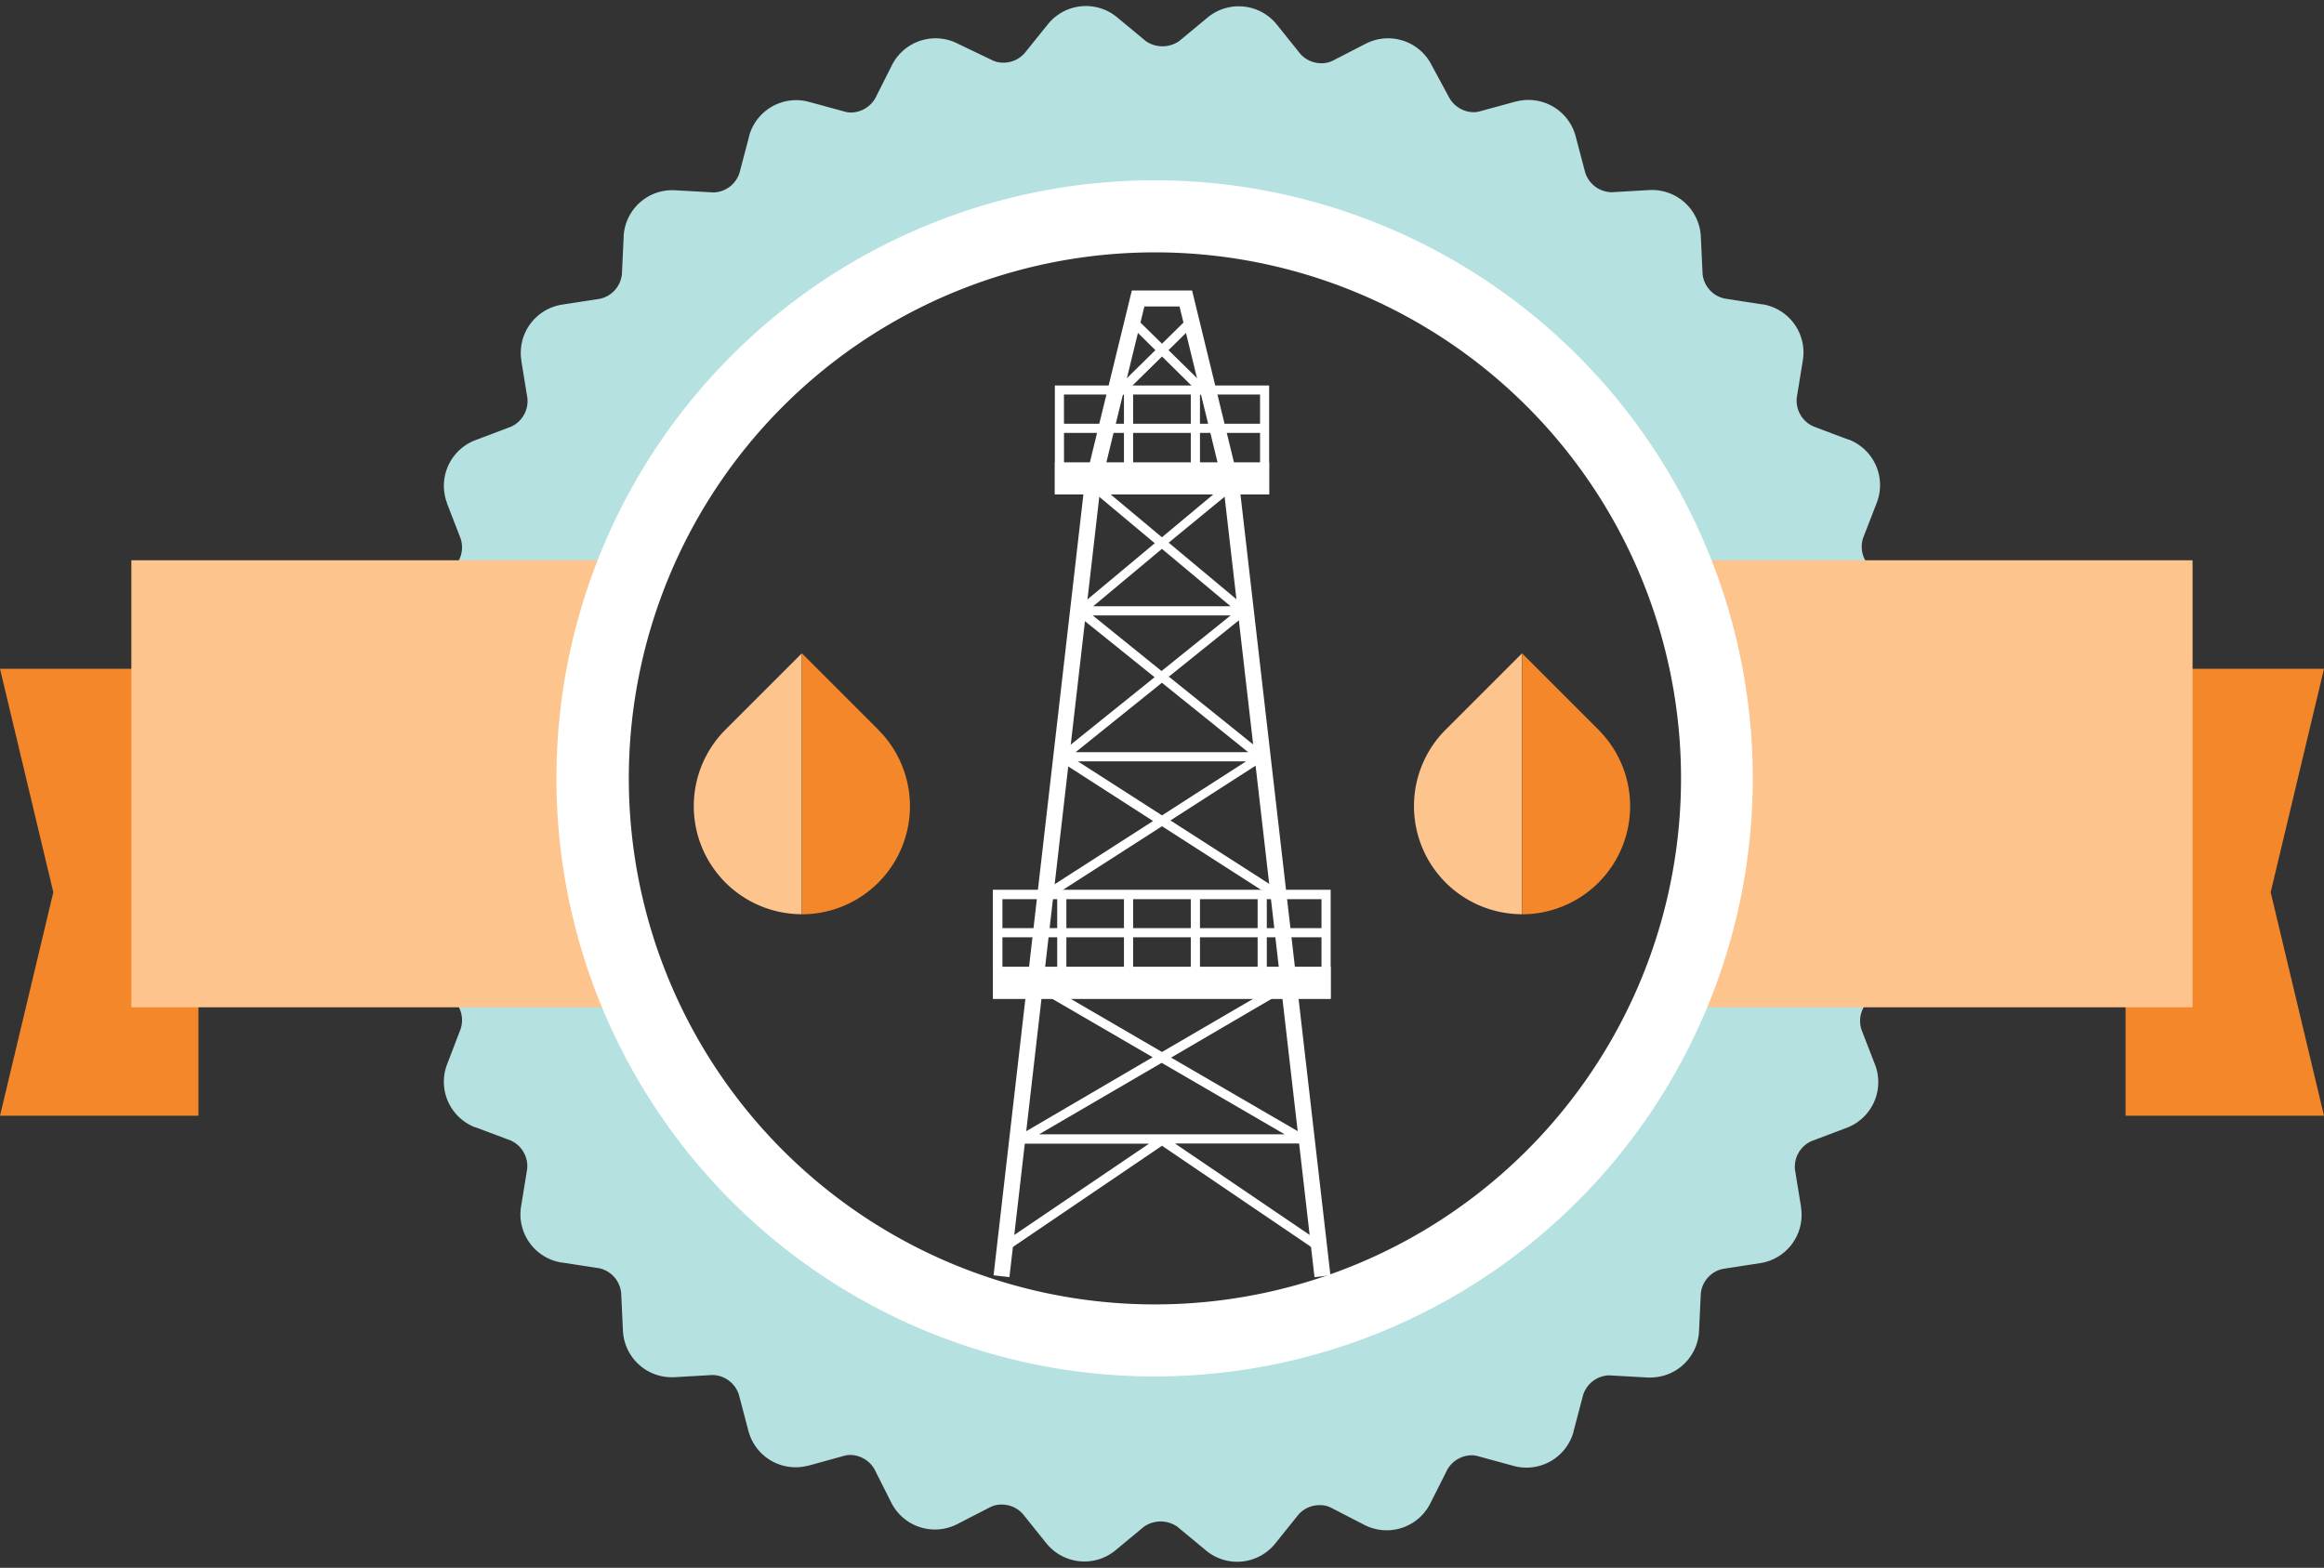 <svg xmlns="http://www.w3.org/2000/svg" viewBox="0 -0.81 288.94 194.951"><rect x="0" y="-0.81" width="288.94" height="194.951" fill="#333333" stroke="none"/><title>Depositphotos_64679727_04</title><g data-name="Layer 2"><g data-name="Layer 1"><path fill="#f48729" d="M264.27 137.93h24.67l-6.63-27.79 6.63-27.79h-24.67v55.58z"/><path fill="#f48729" d="M24.67 137.93H0l6.63-27.79L0 82.35h24.67v55.58z"/><path d="M179.73 89.93a13.44 13.44 0 0 0 9.5 22.94V80.43z" fill="#fdc48e"/><path d="M198.74 89.93l-9.5-9.5v32.45a13.44 13.44 0 0 0 9.5-22.94z" fill="#f48729"/><path d="M90.19 89.93a13.44 13.44 0 0 0 9.5 22.94V80.43z" fill="#fdc48e"/><path d="M109.2 89.93l-9.5-9.5v32.45a13.44 13.44 0 0 0 9.5-22.94z" fill="#f48729"/><path d="M130.16 111.12l14.31-9.19 14.31 9.19.61-1-13.87-8.91 12-7.72-.41-.64-.12-.1-.11-.17h-.06l-11.5-9.25 9.25-7.44.42.35.73-.87-10.42-8.7 8.12-6.67-.73-.87-8.23 6.87-8.22-6.87-.73.87 8.06 6.74-10.42 8.7.73.87.42-.35 9.25 7.44-11.5 9.25H132l-.11.17-.12.1-.41.64 12 7.72-13.87 8.91zM153 74.58h-17.09l8.55-7.14zm-17.14 1.14H153l-8.59 6.91zm19.32 17h-21.45l10.73-8.63zM134 93.86h20.93l-10.46 6.72z" fill="#fff"/><path fill="#fff" d="M138.74 49.16l5.73-5.64 5.72 5.64.8-.82-5.71-5.61 3.24-3.19-.8-.81-3.25 3.2-3.26-3.2-.8.81 3.24 3.19-5.71 5.61.8.82z"/><path d="M164.43 153.84l-18.35-12.46h15.63l.76.44.57-1-.78-.45v-.14H162l-16.4-9.53 14.88-8.7-.57-1-15.44 9-15.47-9-.57 1 14.88 8.65-17.41 10.19.57 1 .76-.44h15.63l-18.36 12.44.64.94 19.33-13.12 19.33 13.12zm-20-22.49l15.29 8.89h-30.54z" fill="#fff"/><path fill="#fff" d="M163.43 158l-11.32-98.3-5.46-22.4h-4.37l-5.46 22.4L125.5 158l-1.97-.23 11.32-98.42 5.87-24.04h7.49l5.87 24.1 11.33 98.36-1.98.23z"/><path fill="#fff" d="M123.98 114.6h40.97v1.14h-40.97z"/><path fill="#fff" d="M131.44 110.4h1.14v11.15h-1.14z"/><path fill="#fff" d="M139.74 110.4h1.14v10.35h-1.14z"/><path fill="#fff" d="M148.05 110.4h1.14v10.35h-1.14z"/><path fill="#fff" d="M156.36 110.4h1.14v10.35h-1.14z"/><path fill="#fff" d="M131.72 51.88h25.6v1.14h-25.6z"/><path fill="#fff" d="M139.74 47.46h1.14v10.35h-1.14z"/><path fill="#fff" d="M148.05 47.46h1.14v10.35h-1.14z"/><path d="M157.79 60.66h-26.64V47.12h26.64zm-25.5-1.14h24.37V48.25h-24.38z" fill="#fff"/><path d="M165.44 123.38h-42v-13.55h42zm-40.81-1.14h39.67V111h-39.67z" fill="#fff"/><path fill="#fff" d="M123.49 119.4h41.95v3.98h-41.95z"/><path fill="#fff" d="M131.15 56.68h26.64v3.98h-26.64z"/><path d="M239.82 101a6.07 6.07 0 0 0 0-8.58l-3.32-3.29a3.49 3.49 0 0 1-.43-4.1l2.56-4a6.07 6.07 0 0 0-1.75-8.4L232.91 70a3.5 3.5 0 0 1-1.27-3.92l1.69-4.36a6.07 6.07 0 0 0-3.45-7.86h-.06l-4.37-1.65a3.5 3.5 0 0 1-2.06-3.57l.75-4.61a6.07 6.07 0 0 0-5-7h-.08l-4.62-.71a3.49 3.49 0 0 1-2.76-3.06l-.22-4.67a6.08 6.08 0 0 0-6.37-5.77l-4.67.27h-.14a3.51 3.51 0 0 1-3.19-2.43l-1.19-4.52a6.07 6.07 0 0 0-7.42-4.32h-.05l-4.51 1.23a2.73 2.73 0 0 1-.72.09 3.53 3.53 0 0 1-3-1.77L178 7.3a6.07 6.07 0 0 0-8.15-2.7l-4.16 2.14a3 3 0 0 1-1.38.31 3.49 3.49 0 0 1-2.65-1.17l-2.92-3.64a6.07 6.07 0 0 0-8.53-.93l-3.62 3a3.64 3.64 0 0 1-4.12 0l-3.62-3a6.07 6.07 0 0 0-8.54.86l-2.93 3.64a3.49 3.49 0 0 1-2.65 1.17 3 3 0 0 1-1.38-.31l-4.25-2.04a6.07 6.07 0 0 0-8.18 2.61l-2.1 4.17a3.54 3.54 0 0 1-3 1.77 2.73 2.73 0 0 1-.72-.09l-4.51-1.23a6.07 6.07 0 0 0-7.46 4.26v.05l-1.19 4.52a3.51 3.51 0 0 1-3.19 2.43l-4.81-.27a6.05 6.05 0 0 0-6.4 5.67v.1l-.22 4.67a3.49 3.49 0 0 1-2.76 3.06l-4.62.71A6.07 6.07 0 0 0 64.82 44v.08l.75 4.61a3.5 3.5 0 0 1-2.06 3.57l-4.37 1.65a6.07 6.07 0 0 0-3.57 7.81v.05l1.69 4.36A3.49 3.49 0 0 1 56 70.08l-3.93 2.53A6.08 6.08 0 0 0 50.3 81l2.56 4a3.5 3.5 0 0 1-.43 4.1l-3.32 3.29a6.07 6.07 0 0 0 0 8.58l3.32 3.29a3.49 3.49 0 0 1 .43 4.1l-2.56 3.91a6.07 6.07 0 0 0 1.75 8.4l3.95 2.55a3.49 3.49 0 0 1 1.27 3.92l-1.67 4.36a6.07 6.07 0 0 0 3.45 7.86h.06l4.37 1.64a3.5 3.5 0 0 1 2.06 3.57l-.75 4.61a6.07 6.07 0 0 0 5 7h.08l4.62.71a3.49 3.49 0 0 1 2.74 3.11l.22 4.67a6.07 6.07 0 0 0 6.35 5.77h.06l4.67-.27h.14a3.52 3.52 0 0 1 3.19 2.43l1.19 4.52a6.07 6.07 0 0 0 7.42 4.32h.05l4.48-1.24a2.73 2.73 0 0 1 .72-.09 3.53 3.53 0 0 1 3 1.77l2.1 4.17a6.07 6.07 0 0 0 8.15 2.68l4.16-2.14a3 3 0 0 1 1.38-.31 3.49 3.49 0 0 1 2.66 1.17l2.92 3.64a6.07 6.07 0 0 0 8.53.93l3.62-3a3.64 3.64 0 0 1 4.12 0l3.62 3a6.07 6.07 0 0 0 8.54-.86l2.92-3.64a3.49 3.49 0 0 1 2.65-1.17 3 3 0 0 1 1.38.31l4.15 2.14a6.07 6.07 0 0 0 8.18-2.61l.05-.1 2.1-4.17a3.53 3.53 0 0 1 3-1.77 2.77 2.77 0 0 1 .72.09l4.51 1.23a6.07 6.07 0 0 0 7.46-4.26v-.05l1.19-4.52a3.51 3.51 0 0 1 3.19-2.43l4.81.27h.35a6.06 6.06 0 0 0 6.06-5.78l.22-4.67a3.49 3.49 0 0 1 2.76-3.06l4.62-.71a6.07 6.07 0 0 0 5.08-6.92v-.08l-.75-4.61a3.49 3.49 0 0 1 2.06-3.57l4.37-1.65a6.07 6.07 0 0 0 3.53-7.83l-1.69-4.36a3.49 3.49 0 0 1 1.27-3.92l3.93-2.53a6.07 6.07 0 0 0 1.82-8.39l-2.46-4.08a3.49 3.49 0 0 1 .43-4.1zm-95.06 63.2a67.61 67.61 0 1 1 67.61-67.61 67.68 67.68 0 0 1-67.61 67.61z" fill="#b6e1e1"/><path d="M77.36 96.4a67.18 67.18 0 0 1 5.89-27.54H16.33v55.58h67.15a67.19 67.19 0 0 1-6.12-28.04z" fill="#fdc48e"/><path d="M206.69 68.86a67.36 67.36 0 0 1-.23 55.58h66.14V68.86z" fill="#fdc48e"/><path d="M143.55 21.61A74.37 74.37 0 1 0 217.92 96a74.37 74.37 0 0 0-74.37-74.39zm0 139.78A65.41 65.41 0 1 1 209 96a65.41 65.41 0 0 1-65.45 65.39z" fill="#fff"/></g></g></svg>